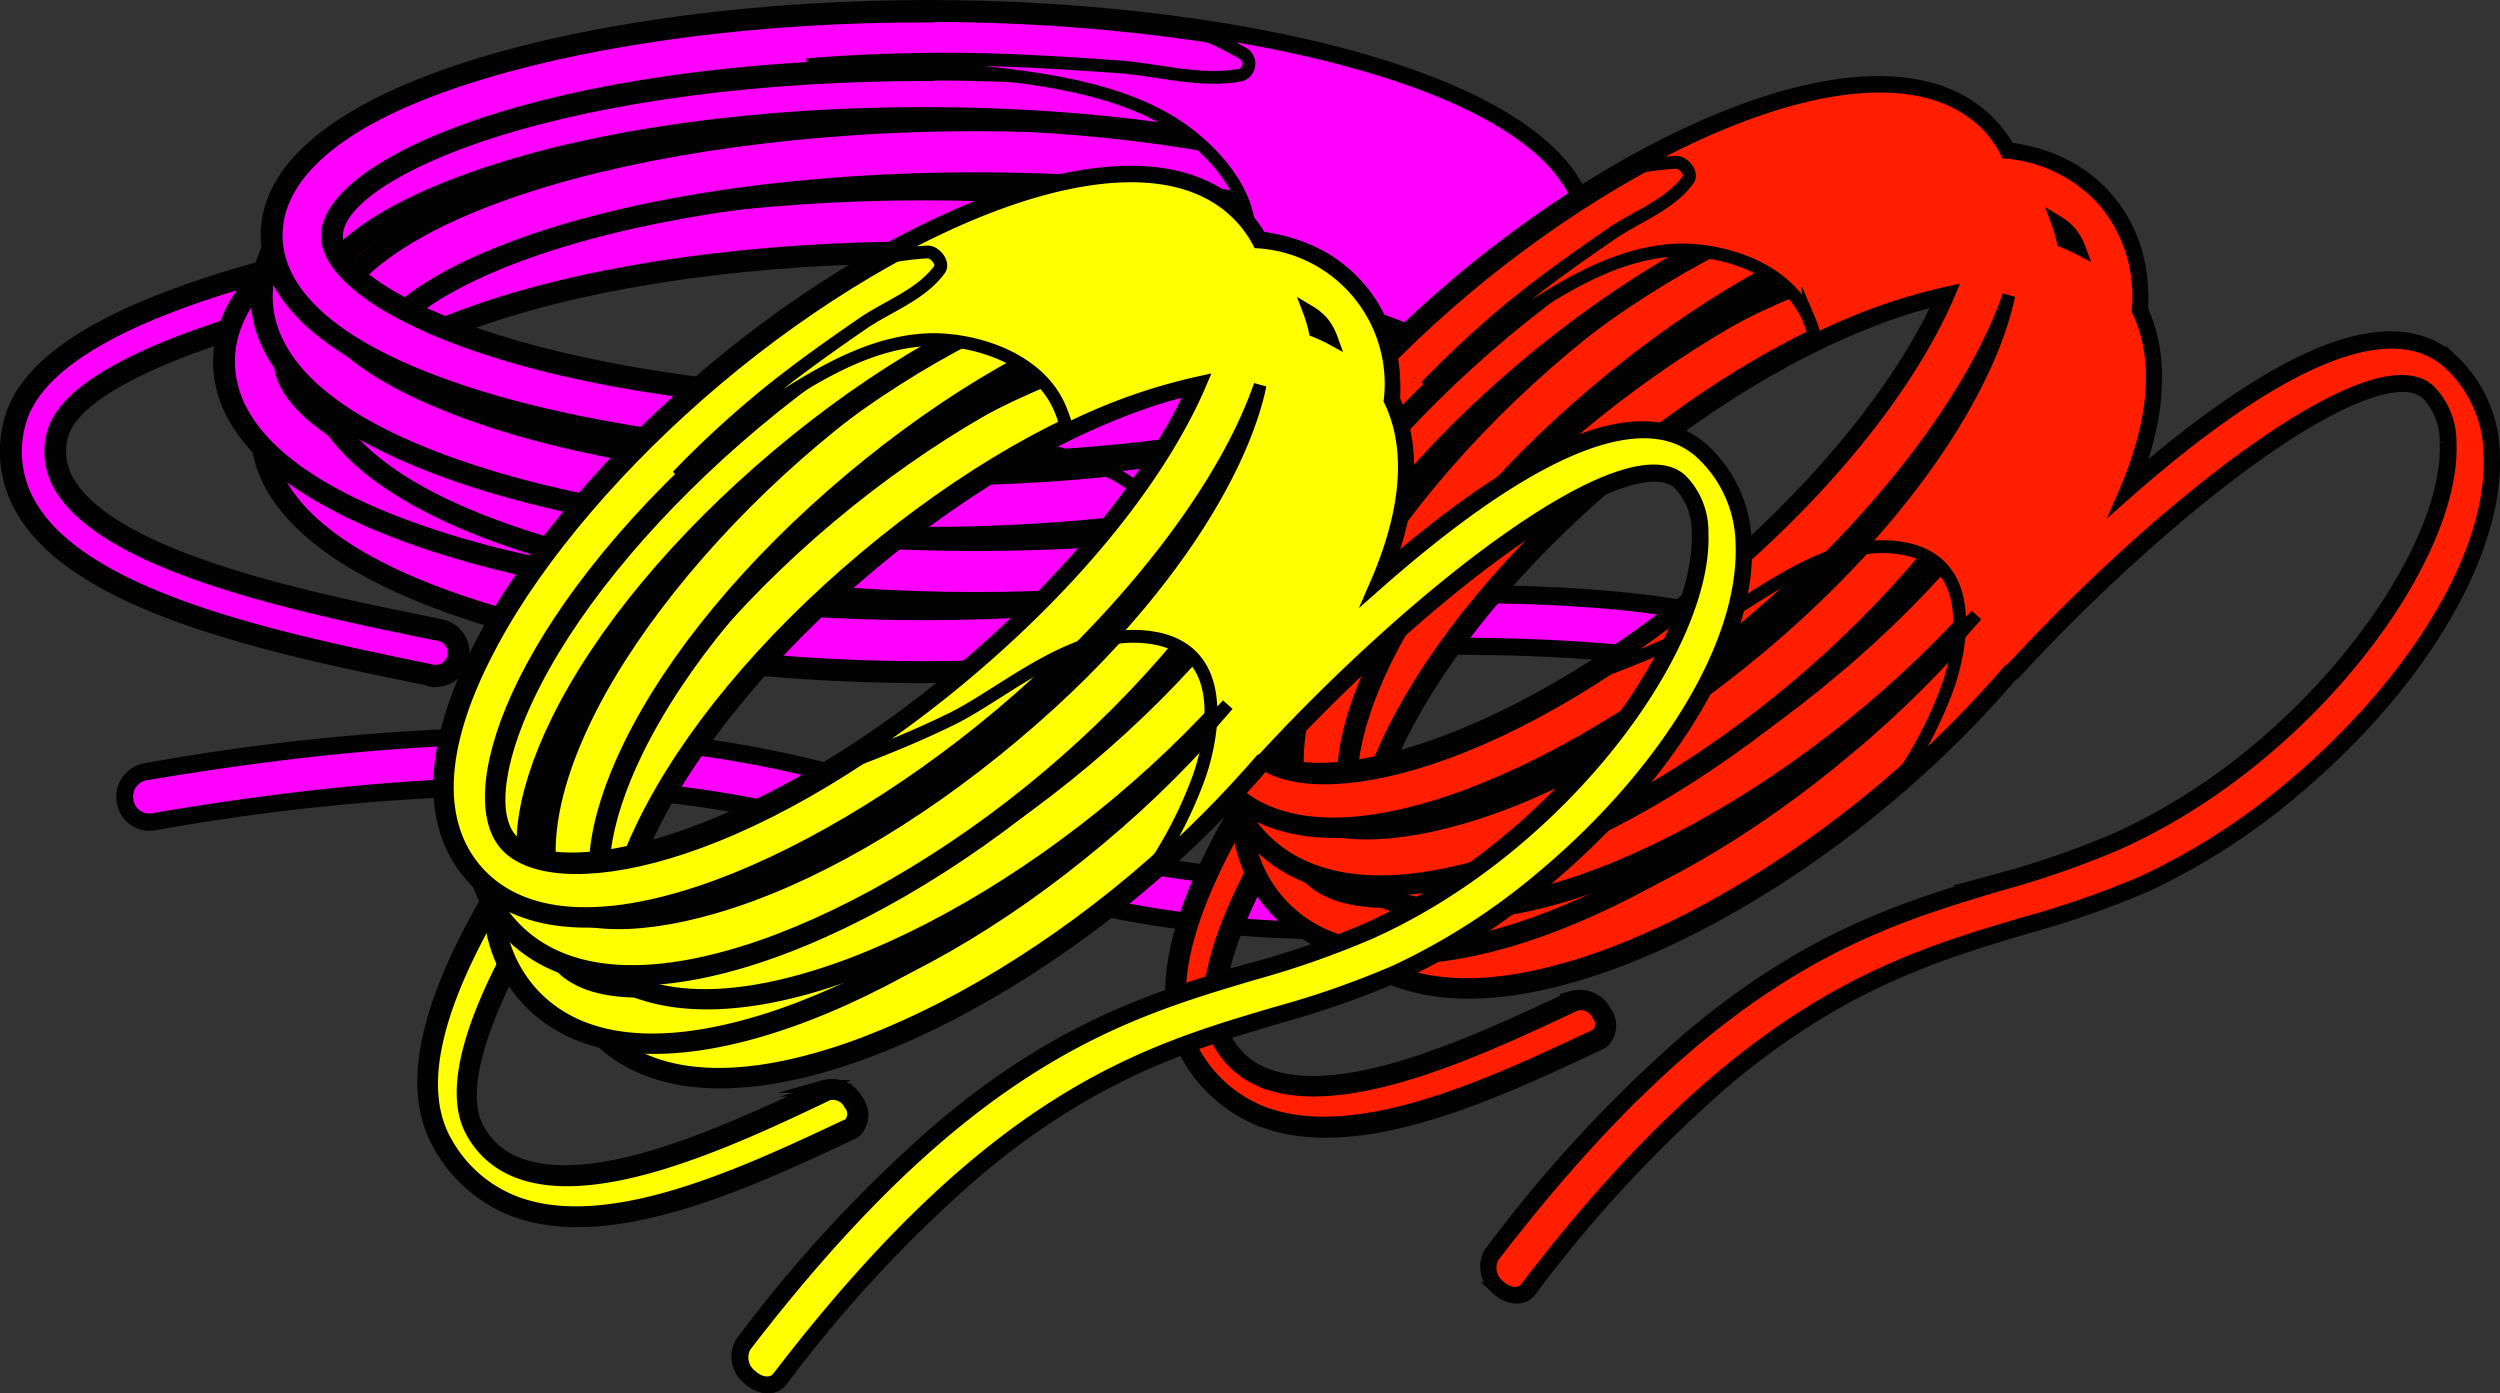 <svg xmlns="http://www.w3.org/2000/svg" viewBox="0 0 195.18 108.79"><rect x="0" y="0" width="195.18" height="108.79" fill="#333333" stroke="none"/><defs><style>.cls-1{isolation:isolate;}.cls-2,.cls-3{fill:#f0f;}.cls-2,.cls-3,.cls-4,.cls-5,.cls-6,.cls-7{stroke:#020202;stroke-miterlimit:10;}.cls-3,.cls-5,.cls-7{mix-blend-mode:multiply;}.cls-4,.cls-5{fill:#ff1e00;}.cls-6,.cls-7{fill:#ff0;}</style></defs><title>Asset 1</title><g class="cls-1"><g id="Layer_2" data-name="Layer 2"><g id="Layer_1-2" data-name="Layer 1"><path class="cls-2" d="M104.26,72.47a85.88,85.88,0,0,1-17.87-1.76,112.4,112.4,0,0,1-12.12-3.55C61.47,62.87,47,58,11.9,64a1.74,1.74,0,0,1-2-1.49,1.79,1.79,0,0,1,1.42-2.06c35.88-6.11,50.81-1.11,64,3.3A112,112,0,0,0,87.09,67.2c20.63,4.46,44.8-.23,51.83-7.26,1.41-1.41,2-2.82,1.8-4.17-.9-5.64-27-6.65-50.58-4.35a1.73,1.73,0,0,1-1.88-1.62,1.78,1.78,0,0,1,1.56-2c12.27-1.19,52.46-4.2,54.31,7.34.29,1.78,0,4.51-2.82,7.36C134.66,69.18,119.17,72.47,104.26,72.47Z"/><path class="cls-2" d="M104.26,72.82a86.57,86.57,0,0,1-18-1.76A112.23,112.23,0,0,1,74.2,67.51l0,0c-8.31-2.78-17.73-5.93-33.25-5.93A173,173,0,0,0,12,64.34a2.09,2.09,0,0,1-2.39-1.78,2.15,2.15,0,0,1,1.71-2.47A178,178,0,0,1,41,57.25c16.08,0,25.85,3.27,34.46,6.15a110.36,110.36,0,0,0,11.74,3.45,81.25,81.25,0,0,0,17.08,1.74c14.78,0,29.26-3.74,34.41-8.9,1.33-1.33,1.91-2.63,1.71-3.86-.51-3.21-11-5.21-27.27-5.21-7.29,0-15.21.4-22.93,1.16a2.09,2.09,0,0,1-2.27-2,2.14,2.14,0,0,1,1.88-2.34c4.84-.47,14.4-1.26,24.14-1.26,19.33,0,29.62,3,30.56,8.89.3,1.87,0,4.71-2.92,7.67C135.46,68.88,120.82,72.82,104.26,72.82Zm-63.36-12c15.64,0,25.12,3.17,33.48,6l.05,0a111.39,111.39,0,0,0,12,3.52,85.12,85.12,0,0,0,17.8,1.75c16.38,0,30.82-3.85,36.8-9.82,2.74-2.75,3-5.35,2.72-7.06-.87-5.42-11.19-8.29-29.86-8.29-9.71,0-19.25.79-24.07,1.25a1.43,1.43,0,0,0-1.24,1.58,1.39,1.39,0,0,0,1.5,1.3c7.73-.76,15.68-1.15,23-1.15,8.13,0,27.14.56,28,5.79.24,1.48-.4,3-1.9,4.48-5.37,5.37-19.72,9.11-34.92,9.11A81.34,81.34,0,0,1,87,67.54a107.4,107.4,0,0,1-11.81-3.47C66.65,61.21,56.94,58,41,58A176.55,176.55,0,0,0,11.4,60.79a1.44,1.44,0,0,0-1.13,1.66,1.39,1.39,0,0,0,1.57,1.19A173.33,173.33,0,0,1,40.9,60.85Z"/><path class="cls-2" d="M34.07,52.78a1.24,1.24,0,0,1-.33,0l-.36-.07C22.14,50.37,6.74,47.22,2.21,39.91a8.69,8.69,0,0,1-1.12-6.69c1.16-5.17,8.62-9.4,22.81-12.92a184.84,184.84,0,0,1,19.94-3.71,1.74,1.74,0,0,1,1.91,1.58,1.78,1.78,0,0,1-1.51,2C29.67,21.92,6,27.25,4.45,34A5,5,0,0,0,5.11,38C8.85,44,24,47.09,34,49.14l.36.08a1.8,1.8,0,0,1,1.37,2.11A1.77,1.77,0,0,1,34.07,52.78Z"/><path class="cls-2" d="M34.07,53.13a1.84,1.84,0,0,1-.41,0L33.3,53C22,50.7,6.52,47.54,1.91,40.09a9,9,0,0,1-1.16-7C1.94,27.83,9.48,23.52,23.81,20a188.08,188.08,0,0,1,19.94-3.71l.29,0a2.09,2.09,0,0,1,2.06,1.91,2.12,2.12,0,0,1-1.82,2.38C28.73,22.39,6.21,27.86,4.8,34.12a4.64,4.64,0,0,0,.61,3.65c3.66,5.9,18.73,9,28.7,11l.37.08a2.16,2.16,0,0,1,1.64,2.52A2.12,2.12,0,0,1,34.07,53.13Zm10-36.2h-.16A186.46,186.46,0,0,0,24,20.64C9.94,24.13,2.57,28.27,1.44,33.3a8.29,8.29,0,0,0,1.07,6.42C7,46.91,22.27,50,33.45,52.32l.36.08.26,0a1.41,1.41,0,0,0,1.35-1.16,1.46,1.46,0,0,0-1.09-1.7L34,49.49C23.88,47.42,8.63,44.31,4.8,38.14A5.38,5.38,0,0,1,4.11,34c.72-3.19,5.84-6.24,15.24-9.09a156.15,156.15,0,0,1,24.84-5.06,1.43,1.43,0,0,0,1.21-1.6A1.4,1.4,0,0,0,44,16.93Z"/><path class="cls-2" d="M72.12,52.48c-25.07,0-51.7-6.61-51.7-18.85s26.63-18.85,51.7-18.85,51.7,6.61,51.7,18.85S97.18,52.48,72.12,52.48Zm0-32.78c-29.09,0-47,8.11-47,13.93S43,47.56,72.12,47.56s46.95-8.11,46.95-13.93S101.21,19.7,72.12,19.7Z"/><path class="cls-2" d="M72.12,52.83c-25.24,0-52.06-6.73-52.06-19.2s26.82-19.2,52.06-19.2,52.06,6.73,52.06,19.2S97.36,52.83,72.12,52.83Zm0-37.69C59.21,15.14,46.4,16.89,37,20c-13.4,4.36-16.21,9.84-16.21,13.68S23.58,43,37,47.31c9.42,3.06,22.23,4.81,35.14,4.81s25.72-1.75,35.14-4.81c13.4-4.36,16.21-9.84,16.21-13.68S120.66,24.31,107.26,20C97.84,16.89,85,15.14,72.12,15.14Zm0,32.78c-13.14,0-25.4-1.71-34.5-4.81-8-2.72-12.81-6.27-12.81-9.48s4.79-6.75,12.81-9.48c9.1-3.1,21.36-4.8,34.5-4.8s25.39,1.7,34.5,4.8c8,2.73,12.81,6.27,12.81,9.48s-4.79,6.76-12.81,9.48C97.51,46.21,85.26,47.92,72.12,47.92Zm0-27.86c-13.07,0-25.24,1.69-34.27,4.76-7.61,2.59-12.33,6-12.33,8.81s4.72,6.23,12.33,8.81c9,3.08,21.2,4.77,34.27,4.77s25.24-1.69,34.27-4.77c7.61-2.58,12.33-6,12.33-8.81s-4.72-6.22-12.33-8.81C97.36,21.75,85.18,20.06,72.12,20.06Z"/><path class="cls-2" d="M69.19,47.08c-25.06,0-51.7-6.61-51.7-18.85S44.13,9.38,69.19,9.38,120.9,16,120.9,28.23,94.26,47.08,69.19,47.08Zm0-32.78c-29.09,0-46.95,8.11-46.95,13.93s17.86,13.93,47,13.93,47-8.11,47-13.93S98.29,14.3,69.19,14.3Z"/><path class="cls-2" d="M69.19,47.43c-25.24,0-52.06-6.73-52.06-19.2S44,9,69.19,9s52.06,6.73,52.06,19.2S94.43,47.43,69.19,47.43Zm0-37.69c-12.91,0-25.72,1.75-35.14,4.82-13.4,4.35-16.21,9.83-16.21,13.67s2.81,9.33,16.21,13.68c9.42,3.06,22.23,4.81,35.14,4.81S94.91,45,104.33,41.91c13.4-4.35,16.21-9.84,16.21-13.68s-2.81-9.32-16.21-13.67C94.91,11.49,82.1,9.74,69.19,9.74Zm0,32.78c-13.14,0-25.39-1.71-34.5-4.8-8-2.73-12.81-6.28-12.81-9.49s4.79-6.75,12.81-9.48c9.11-3.1,21.36-4.8,34.5-4.8s25.4,1.7,34.5,4.8c8,2.73,12.81,6.27,12.81,9.48s-4.79,6.76-12.81,9.49C94.59,40.81,82.33,42.52,69.19,42.52Zm0-27.86c-13.06,0-25.24,1.69-34.27,4.76-7.6,2.59-12.33,6-12.33,8.81S27.32,34.46,34.92,37c9,3.08,21.2,4.77,34.27,4.77S94.43,40.12,103.46,37c7.61-2.58,12.33-6,12.33-8.81s-4.72-6.22-12.33-8.81C94.43,16.35,82.26,14.66,69.19,14.66Z"/><path class="cls-2" d="M76.19,47.08c-25.06,0-51.7-6.61-51.7-18.85S51.13,9.38,76.19,9.38s51.7,6.61,51.7,18.85S101.25,47.08,76.19,47.08Zm0-32.78c-29.09,0-47,8.11-47,13.93s17.87,13.93,47,13.93,47-8.11,47-13.93S105.28,14.3,76.19,14.3Z"/><path class="cls-2" d="M76.19,47.43c-25.24,0-52.06-6.73-52.06-19.2S51,9,76.19,9s52.06,6.73,52.06,19.2S101.43,47.43,76.19,47.43Zm0-37.69c-12.91,0-25.72,1.75-35.14,4.82-13.4,4.35-16.21,9.83-16.21,13.67s2.81,9.33,16.21,13.68c9.42,3.06,22.23,4.81,35.14,4.81s25.72-1.75,35.14-4.81c13.4-4.35,16.21-9.84,16.21-13.68s-2.81-9.32-16.21-13.67C101.91,11.49,89.1,9.74,76.19,9.74Zm0,32.78c-13.14,0-25.4-1.71-34.5-4.8-8-2.73-12.81-6.28-12.81-9.49s4.79-6.75,12.81-9.48c9.1-3.1,21.36-4.8,34.5-4.8s25.39,1.7,34.5,4.8c8,2.73,12.81,6.27,12.81,9.48s-4.79,6.76-12.81,9.49C101.59,40.81,89.33,42.52,76.19,42.52Zm0-27.86c-13.07,0-25.24,1.69-34.27,4.76-7.61,2.59-12.33,6-12.33,8.81S34.31,34.46,41.92,37c9,3.08,21.2,4.77,34.27,4.77s25.24-1.69,34.27-4.77c7.61-2.58,12.33-6,12.33-8.81s-4.72-6.22-12.33-8.81C101.43,16.35,89.26,14.66,76.19,14.66Z"/><path class="cls-2" d="M72.12,42c-25.07,0-51.7-6.61-51.7-18.85S47.05,4.3,72.12,4.3s51.7,6.61,51.7,18.85S97.18,42,72.12,42Zm0-32.78c-29.09,0-47,8.11-47,13.93S43,37.08,72.12,37.08,119.07,29,119.07,23.15,101.21,9.22,72.12,9.22Z"/><path class="cls-2" d="M72.12,42.35c-25.24,0-52.06-6.73-52.06-19.2S46.88,3.94,72.12,3.94s52.06,6.74,52.06,19.21S97.36,42.35,72.12,42.35Zm0-37.7C59.21,4.65,46.4,6.41,37,9.47c-13.4,4.35-16.21,9.84-16.21,13.68S23.58,32.47,37,36.82c9.42,3.07,22.23,4.82,35.14,4.82s25.72-1.75,35.14-4.82c13.4-4.35,16.21-9.83,16.21-13.67s-2.81-9.33-16.21-13.68C97.84,6.41,85,4.65,72.12,4.65Zm0,32.78c-13.14,0-25.4-1.7-34.5-4.8-8-2.73-12.81-6.27-12.81-9.48s4.79-6.76,12.81-9.48c9.1-3.1,21.36-4.81,34.5-4.81s25.39,1.71,34.5,4.81c8,2.72,12.81,6.27,12.81,9.48s-4.79,6.75-12.81,9.48C97.51,35.73,85.26,37.43,72.12,37.43Zm0-27.86c-13.07,0-25.24,1.69-34.27,4.77-7.61,2.58-12.33,6-12.33,8.81S30.24,29.37,37.85,32c9,3.07,21.2,4.76,34.27,4.76S97.36,35,106.39,32c7.61-2.59,12.33-6,12.33-8.81s-4.72-6.23-12.33-8.81C97.36,11.26,85.18,9.57,72.12,9.57Z"/><path class="cls-2" d="M72.48,35.9c-24.86,0-51.28-6.14-51.28-17.53S47.62.85,72.48.85,123.75,7,123.75,18.37,97.33,35.9,72.48,35.9Zm0-30.48c-28.85,0-46.57,7.55-46.57,13s17.72,13,46.57,13S119,23.78,119,18.37,101.33,5.42,72.48,5.42Z"/><path class="cls-2" d="M72.48,36.25c-25,0-51.63-6.26-51.63-17.88S47.45.5,72.48.5,124.1,6.76,124.1,18.37,97.5,36.25,72.48,36.25Zm0-35C59.67,1.21,47,2.84,37.62,5.69c-13.27,4-16.06,9.13-16.06,12.68S24.35,27,37.62,31.06c9.34,2.85,22.05,4.48,34.86,4.48S98,33.91,107.33,31.06c13.28-4,16.06-9.13,16.06-12.69s-2.78-8.64-16.06-12.68C98,2.84,85.28,1.21,72.48,1.21Zm0,30.47c-30.21,0-46.92-7.87-46.92-13.31S42.27,5.07,72.48,5.07s46.91,7.86,46.91,13.3S102.69,31.68,72.48,31.68Zm0-25.9c-13,0-25,1.57-34,4.43-7.53,2.4-12.21,5.53-12.21,8.16,0,5.14,18,12.6,46.21,12.6,13,0,25-1.57,34-4.43,7.53-2.4,12.21-5.53,12.21-8.17C118.68,13.24,100.68,5.78,72.48,5.78Z"/><path class="cls-3" d="M144.13,55.18c-1.2-7.48-18.51-8.85-33.89-8.56,6.81-2.6,11.66-6,13.11-10.29,2.88-2.34,4.54-5,4.54-8.1s-1.61-5.67-4.4-8a7.35,7.35,0,0,0,.26-1.88c0-8.19-13.71-13.67-30.66-16.09a31.46,31.46,0,0,1,4,1.94.93.93,0,0,1-.2,1.65c-3.14.61-6.48-.42-9.63-.64C82.86,4.9,78.44,4.62,74,4.62c-3.68,0-7.36.13-11,.44a88.42,88.42,0,0,1,11.16.33c5.53.55,12.08,1.13,17,4,3.24,1.87,7.65,6.35,6,10.76a9.27,9.27,0,0,1-.88,1.72,69.64,69.64,0,0,1,13.49,3.88c-8,3.13-20.84,5.6-37.33,5.6a147.8,147.8,0,0,1-15.87-.83c3.92,1.09,7.87,2.06,11.86,2.84s9.81.83,14.73,2.17c12-.84,23.35-3.09,31-6.65-5.42,3.27-15.18,6.29-28.32,7.57a12,12,0,0,1,3.84,2.49c2.82,2.85,1.16,5.56-1.4,7.6.83-.07,1.66-.1,2.48-.19-.85.12-1.75.22-2.63.32a22.74,22.74,0,0,1-5,2.83,51.22,51.22,0,0,1-9.26,3,141.77,141.77,0,0,0,15.81-1.07,1.53,1.53,0,0,0,.38,0c23.62-2.3,49.68-1.29,50.58,4.35.22,1.35-.39,2.76-1.8,4.17-7,7-31.2,11.72-51.83,7.26a112,112,0,0,1-11.77-3.46c-13.17-4.41-28.1-9.41-64-3.3A1.79,1.79,0,0,0,9.92,62.5a1.74,1.74,0,0,0,2,1.49C47,58,61.47,62.87,74.27,67.16a112.4,112.4,0,0,0,12.12,3.55,85.88,85.88,0,0,0,17.87,1.76c14.91,0,30.4-3.29,37.05-9.93C144.16,59.69,144.42,57,144.13,55.18ZM122.88,27a3.33,3.33,0,0,1,.26,1.25,3.43,3.43,0,0,1-.34,1.42,10.37,10.37,0,0,0-.77-1.26A11.47,11.47,0,0,0,122.88,27Z"/><path class="cls-4" d="M179,61.36a51.78,51.78,0,0,1-11.65,7.5,72.92,72.92,0,0,1-9.42,3.27c-10.29,3.06-21.95,6.52-38.74,28.43-.45.59-1.4.52-2.12-.16a1.81,1.81,0,0,1-.49-2.28c17.19-22.42,29.18-26,39.77-29.13a70.11,70.11,0,0,0,9.15-3.17c15-6.79,26.21-22.34,25.82-31.19a5.69,5.69,0,0,0-1.62-4.09c-4.16-3.87-20.14,8.25-32.56,21.7-.51.55-1.46.4-2.15-.31a1.73,1.73,0,0,1-.34-2.27c6.45-7,28.16-29.18,36.67-21.26a9.88,9.88,0,0,1,3.08,7C194.72,43.8,187.73,54,179,61.36Z"/><path class="cls-4" d="M179.18,61.63a51.56,51.56,0,0,1-11.69,7.53,73.37,73.37,0,0,1-9.41,3.28h0c-6.68,2-14.25,4.23-23.39,11.91a103.8,103.8,0,0,0-15.24,16.44c-.55.72-1.69.62-2.55-.18a2.17,2.17,0,0,1-.58-2.74A106,106,0,0,1,131.92,81c9.46-8,17.31-10.29,24.24-12.34a68.81,68.81,0,0,0,9.12-3.17,48.22,48.22,0,0,0,11.17-7.11c8.7-7.32,14.81-17.34,14.52-23.84a5.31,5.31,0,0,0-1.48-3.81c-2.37-2.2-9.8,1.45-19.39,9.52a141.28,141.28,0,0,0-12.75,12.22c-.63.68-1.77.49-2.59-.37a2.07,2.07,0,0,1-.4-2.72,156,156,0,0,1,13.39-12.9c11.38-9.57,19.35-12.36,23.7-8.32a10.28,10.28,0,0,1,3.22,7.32C195,43.18,188.93,53.44,179.18,61.63Zm-45,22.18c9.2-7.73,16.82-10,23.54-12h0a71.4,71.4,0,0,0,9.35-3.26,51,51,0,0,0,11.6-7.47c9.63-8.1,15.65-18.19,15.32-25.72a9.42,9.42,0,0,0-2.94-6.74c-4-3.73-11.92-.81-22.9,8.42a155.26,155.26,0,0,0-13.36,12.87,1.39,1.39,0,0,0,.29,1.82c.55.57,1.31.69,1.71.25a145,145,0,0,1,12.79-12.26c4.79-4,16.33-13,20.19-9.4a6.08,6.08,0,0,1,1.76,4.38c.3,6.75-5.74,16.72-14.68,24.24a48.9,48.9,0,0,1-11.27,7.18,70.23,70.23,0,0,1-9.18,3.19c-6.89,2-14.69,4.35-24.08,12.25a105.24,105.24,0,0,0-15.58,16.8,1.48,1.48,0,0,0,.4,1.83c.57.53,1.33.61,1.69.13A103.79,103.79,0,0,1,134.2,83.81Z"/><path class="cls-4" d="M125,81a1,1,0,0,1-.22.14l-.26.12c-8.1,3.8-19.18,9-26.56,5.65a10.83,10.83,0,0,1-5-4.56c-2.65-4.53-1-11.46,5.09-21.18a114.78,114.78,0,0,1,9.35-12.7,1.49,1.49,0,0,1,2.14.26A1.75,1.75,0,0,1,110,51C102.54,59.57,92,75.37,95.5,81.32A6.3,6.3,0,0,0,98.4,84c6.09,2.76,17-2.36,24.23-5.76l.26-.12a1.86,1.86,0,0,1,2.16.94A1.52,1.52,0,0,1,125,81Z"/><path class="cls-4" d="M125.21,81.28a1.06,1.06,0,0,1-.26.17l-.26.12c-8.14,3.83-19.28,9.06-26.79,5.65a11.42,11.42,0,0,1-5.16-4.75C90,77.81,91.69,70.78,97.82,61a113.83,113.83,0,0,1,9.35-12.7,1.23,1.23,0,0,1,.15-.16,1.88,1.88,0,0,1,2.45.44,2.11,2.11,0,0,1,.46,2.73c-7.94,9.13-17.68,24.45-14.48,29.94a5.87,5.87,0,0,0,2.71,2.49c6,2.71,16.81-2.39,24-5.76l.26-.12a2.22,2.22,0,0,1,2.59,1.12A1.81,1.81,0,0,1,125.21,81.28ZM107.78,48.65l-.09.08a114.2,114.2,0,0,0-9.32,12.68c-6,9.62-7.69,16.43-5.12,20.84A10.53,10.53,0,0,0,98,86.63c7.25,3.3,18.27-1.88,26.31-5.66l.27-.12.17-.11a1.22,1.22,0,0,0,0-1.56,1.49,1.49,0,0,0-1.73-.76l-.26.12c-7.27,3.42-18.25,8.57-24.46,5.75a6.69,6.69,0,0,1-3.1-2.86c-1.63-2.79-.58-7.67,3.12-14.49a95.51,95.51,0,0,1,11.35-16.17A1.39,1.39,0,0,0,109.4,49,1.23,1.23,0,0,0,107.78,48.65Z"/><path class="cls-4" d="M147.18,62c-14.75,12.4-34.67,20.52-42.55,11.15s3.54-27.6,18.29-40S157.59,12.59,165.47,22,161.92,49.56,147.18,62Zm-21.1-25.09C109,51.26,103.68,66.31,107.42,70.76S126.9,72.59,144,58.2s22.41-29.44,18.67-33.9S143.2,22.48,126.08,36.87Z"/><path class="cls-4" d="M147.4,62.23c-14.84,12.49-34.95,20.6-43,11.06s3.42-28,18.27-40.45,35-20.61,43-11.06S162.25,49.75,147.4,62.23ZM123.15,33.38c-7.6,6.39-14,14.07-17.58,21.07-5.08,10-3.2,15.55-.73,18.49s7.65,5.74,18.33,2.45c7.52-2.32,16.18-7.31,23.78-13.7s14-14.07,17.58-21.07c5.08-10,3.2-15.55.73-18.49s-7.66-5.75-18.34-2.45C139.41,22,130.74,27,123.15,33.38Zm21.09,25.09c-7.73,6.5-16,11.26-23.39,13.39-6.47,1.88-11.57,1.54-13.64-.92s-1.53-7.54,1.44-13.6c3.36-6.87,9.47-14.24,17.2-20.74s16-11.26,23.4-13.39c6.47-1.88,11.57-1.54,13.63.92s1.53,7.54-1.43,13.59C158.09,44.6,152,52,144.24,58.47ZM126.31,37.14c-7.69,6.47-13.76,13.78-17.1,20.61-2.81,5.74-3.41,10.66-1.58,12.84s6.79,2.43,12.92.64c7.3-2.11,15.55-6.84,23.24-13.3s13.76-13.78,17.09-20.61c2.81-5.74,3.42-10.66,1.59-12.84s-6.79-2.43-12.93-.64C142.25,26,134,30.68,126.31,37.14Z"/><path class="cls-4" d="M142,59.28C127.23,71.67,107.31,79.8,99.43,70.43s3.55-27.61,18.29-40S152.39,9.9,160.27,19.27,156.73,46.87,142,59.28Zm-21.1-25.09c-17.11,14.39-22.4,29.44-18.65,33.89s19.47,1.82,36.59-12.57,22.4-29.43,18.66-33.89S138,19.79,120.88,34.19Z"/><path class="cls-4" d="M142.21,59.55c-14.85,12.48-35,20.6-43,11s3.43-28,18.27-40.45,35-20.6,43-11S157.06,47.06,142.21,59.55ZM118,30.7c-7.6,6.39-14,14.07-17.58,21.07-5.08,9.95-3.2,15.55-.73,18.48S107.29,76,118,72.7c7.51-2.32,16.17-7.31,23.77-13.7s14-14.06,17.58-21.07c5.08-10,3.2-15.55.73-18.48S152.41,13.7,141.73,17C134.21,19.32,125.55,24.31,118,30.7ZM139,55.78c-7.73,6.51-16,11.26-23.38,13.4-6.48,1.88-11.58,1.53-13.64-.93s-1.53-7.53,1.43-13.59c3.36-6.88,9.48-14.24,17.21-20.74s16-11.26,23.39-13.4c6.47-1.88,11.57-1.53,13.64.93S159.22,29,156.25,35C152.89,41.92,146.78,49.28,139,55.78ZM121.11,34.46c-7.68,6.46-13.76,13.78-17.09,20.6-2.81,5.74-3.42,10.66-1.59,12.84s6.79,2.43,12.93.65c7.29-2.12,15.54-6.84,23.23-13.31s13.76-13.78,17.1-20.6C158.5,28.9,159.1,24,157.27,21.8s-6.79-2.43-12.92-.65C137.05,23.27,128.8,28,121.11,34.46Z"/><path class="cls-4" d="M146.1,55.81C131.35,68.21,111.43,76.34,103.55,67s3.54-27.61,18.29-40,34.67-20.52,42.55-11.15S160.84,43.41,146.1,55.81ZM125,30.73c-17.11,14.39-22.4,29.44-18.66,33.89s19.48,1.82,36.59-12.57,22.41-29.44,18.67-33.89S142.12,16.33,125,30.73Z"/><path class="cls-4" d="M146.33,56.08c-14.85,12.49-35,20.61-43,11.06s3.42-28,18.27-40.45,35-20.6,43-11.06S161.17,43.6,146.33,56.08ZM122.07,27.23c-7.6,6.39-14,14.07-17.58,21.07-5.08,10-3.2,15.55-.73,18.49s7.65,5.75,18.33,2.45c7.52-2.32,16.18-7.31,23.78-13.7s14-14.07,17.58-21.07c5.08-10,3.2-15.55.73-18.48s-7.65-5.75-18.34-2.45C138.33,15.85,129.67,20.85,122.07,27.23Zm21.09,25.09c-7.73,6.5-16,11.26-23.39,13.4-6.47,1.88-11.57,1.53-13.64-.93s-1.53-7.54,1.44-13.59c3.36-6.88,9.47-14.24,17.2-20.75s16-11.25,23.4-13.39c6.47-1.88,11.57-1.53,13.63.92s1.54,7.54-1.43,13.6C157,38.45,150.9,45.82,143.16,52.32ZM125.23,31c-7.69,6.46-13.76,13.78-17.1,20.6-2.81,5.74-3.41,10.66-1.58,12.84s6.79,2.43,12.93.65C126.77,63,135,58.24,142.71,51.78S156.47,38,159.8,31.18c2.81-5.74,3.42-10.66,1.59-12.85s-6.79-2.42-12.93-.64C141.17,19.81,132.92,24.53,125.23,31Z"/><path class="cls-4" d="M140.43,53.94c-14.75,12.4-34.67,20.52-42.55,11.15s3.54-27.6,18.29-40,34.68-20.52,42.55-11.15S155.18,41.54,140.43,53.94ZM119.34,28.85c-17.12,14.39-22.41,29.44-18.66,33.89s19.47,1.83,36.59-12.57,22.4-29.43,18.66-33.89S136.45,14.46,119.34,28.85Z"/><path class="cls-4" d="M140.66,54.21c-14.85,12.48-35,20.6-43,11.06s3.43-28,18.27-40.46,35-20.6,43-11S155.51,41.72,140.66,54.21ZM116.4,25.36c-7.6,6.38-14,14.06-17.58,21.07-5.08,10-3.2,15.55-.73,18.48s7.66,5.75,18.34,2.45c7.51-2.31,16.18-7.31,23.77-13.69s14-14.07,17.58-21.08c5.08-10,3.2-15.55.73-18.48s-7.65-5.75-18.33-2.45C132.66,14,124,19,116.4,25.36Zm21.1,25.09c-7.74,6.5-16,11.25-23.39,13.39-6.48,1.88-11.58,1.53-13.64-.92s-1.53-7.54,1.43-13.6c3.37-6.87,9.48-14.24,17.21-20.74s16-11.26,23.39-13.39c6.47-1.89,11.57-1.54,13.64.92s1.53,7.54-1.44,13.59C151.34,36.58,145.23,43.94,137.5,50.45ZM119.57,29.12c-7.69,6.46-13.76,13.78-17.1,20.6-2.81,5.74-3.42,10.67-1.58,12.85s6.78,2.42,12.92.64c7.29-2.12,15.54-6.84,23.23-13.31s13.76-13.78,17.1-20.6c2.81-5.74,3.41-10.66,1.58-12.84s-6.78-2.43-12.92-.65C135.5,17.93,127.25,22.66,119.57,29.12Z"/><path class="cls-4" d="M136.72,49.09C122.09,61.39,102.6,69.76,95.27,61s4.27-26.47,18.89-38.77,34.12-20.67,41.45-12S151.34,36.8,136.72,49.09ZM117.1,25.77C100.13,40,94.56,54.58,98,58.72s18.76,1.15,35.74-13.13,22.54-28.8,19.05-32.95S134.08,11.49,117.1,25.77Z"/><path class="cls-4" d="M137,49.36c-14.73,12.39-34.41,20.75-41.89,11.86S99.21,34.38,113.94,22s34.4-20.75,41.87-11.86S151.67,37,137,49.36ZM114.39,22.54c-7.53,6.34-14,13.87-17.62,20.67-5.21,9.66-3.58,14.94-1.29,17.66s7.21,5.24,17.62,1.77c7.33-2.45,15.85-7.48,23.39-13.82s14-13.87,17.62-20.67c5.21-9.66,3.58-14.94,1.29-17.66s-7.21-5.24-17.62-1.76C130.45,11.17,121.93,16.21,114.39,22.54ZM134,45.87c-17.77,14.94-32.67,17.18-36.17,13s1.27-18.45,19-33.39,32.66-17.19,36.16-13S151.78,30.92,134,45.87ZM117.33,26c-7.62,6.41-13.71,13.59-17.15,20.21-2.88,5.56-3.62,10.27-1.93,12.29,3.31,3.93,18.7.74,35.3-13.22,7.62-6.41,13.71-13.59,17.15-20.21,2.88-5.56,3.62-10.27,1.93-12.29C149.32,8.89,133.93,12.08,117.33,26Z"/><path class="cls-5" d="M191.28,28.4c-5.51-5.13-16.58,2.39-25.44,10.22,2.33-5.36,3-10.4,1.09-14.37a11.6,11.6,0,0,0-2.54-8.44,11.58,11.58,0,0,0-7.73-3.93,9.35,9.35,0,0,0-1-1.57c-5.28-6.27-16.87-3.68-28.4,2.85a23.26,23.26,0,0,1,3.61-.49c.6,0,1.28.88.94,1.35-1.45,2-4.08,2.89-6.07,4.28-2.81,1.93-5.59,3.9-8.2,6.09a80.74,80.74,0,0,0-6.2,5.79,53.07,53.07,0,0,1,6.78-5.27c3.61-2.31,7.83-5.11,12.6-5.38,3.11-.18,8.59,1.07,10.45,5.26a10.86,10.86,0,0,1,.58,1.75,45.09,45.09,0,0,1,10.44-3.7c-2.68,6.35-8.66,14.59-18.36,22.75a87.12,87.12,0,0,1-9.88,7.22c3-1.11,6-2.31,8.81-3.69s6.31-4.22,10.07-5.63c6.49-6.56,11.75-13.92,14-20.42-1.09,5.18-4.89,12.32-11.8,19.81a9.3,9.3,0,0,1,3.86,0c3.5.78,4.27,3.68,4.07,6.51.44-.46.91-.9,1.34-1.37-.43.51-.89,1-1.34,1.54a17.23,17.23,0,0,1-1.1,4.62A32.83,32.83,0,0,1,148.24,61a83.58,83.58,0,0,0,8.61-8.64,1.28,1.28,0,0,0,.25-.15c12.42-13.45,28.4-25.57,32.56-21.7a5.69,5.69,0,0,1,1.62,4.09c.39,8.85-10.81,24.4-25.82,31.19A70.11,70.11,0,0,1,156.31,69c-10.59,3.14-22.58,6.71-39.77,29.13a1.81,1.81,0,0,0,.49,2.28c.72.68,1.67.75,2.12.16,16.79-21.91,28.45-25.37,38.74-28.43a72.92,72.92,0,0,0,9.42-3.27A51.78,51.78,0,0,0,179,61.36c8.77-7.38,15.76-17.56,15.4-25.93A9.88,9.88,0,0,0,191.28,28.4ZM160.63,17.33a4.38,4.38,0,0,1,1,.83,4.47,4.47,0,0,1,.71,1.25,13.31,13.31,0,0,0-1.27-.58A11.09,11.09,0,0,0,160.63,17.33Z"/><path class="cls-6" d="M120.56,68.36a51.43,51.43,0,0,1-11.65,7.5,71.5,71.5,0,0,1-9.42,3.28c-10.29,3-21.95,6.51-38.73,28.42-.46.59-1.41.52-2.13-.15a1.82,1.82,0,0,1-.49-2.29C75.33,82.7,87.32,79.14,97.91,76a70.16,70.16,0,0,0,9.15-3.18c15-6.78,26.21-22.33,25.82-31.19a5.71,5.71,0,0,0-1.62-4.09c-4.16-3.87-20.14,8.25-32.56,21.7-.51.55-1.46.4-2.15-.31a1.73,1.73,0,0,1-.34-2.27c6.45-7,28.16-29.17,36.67-21.26a9.9,9.9,0,0,1,3.08,7C136.32,50.8,129.33,61,120.56,68.36Z"/><path class="cls-6" d="M120.78,68.63a51.22,51.22,0,0,1-11.69,7.53,71.87,71.87,0,0,1-9.41,3.28h0c-6.68,2-14.25,4.23-23.39,11.91A103.31,103.31,0,0,0,61,107.8c-.56.73-1.7.62-2.56-.18a2.17,2.17,0,0,1-.58-2.74A106.44,106.44,0,0,1,73.52,88c9.46-8,17.31-10.28,24.24-12.34a70.23,70.23,0,0,0,9.12-3.16,48.61,48.61,0,0,0,11.17-7.12c8.7-7.31,14.81-17.34,14.52-23.84a5.3,5.3,0,0,0-1.48-3.8c-2.37-2.2-9.8,1.44-19.39,9.51A142.68,142.68,0,0,0,99,59.49c-.63.68-1.77.49-2.59-.36a2.07,2.07,0,0,1-.4-2.72A154.31,154.31,0,0,1,109.35,43.5c11.38-9.56,19.35-12.36,23.7-8.31a10.27,10.27,0,0,1,3.22,7.31C136.6,50.18,130.53,60.44,120.78,68.63Zm-45,22.19c9.2-7.74,16.82-10,23.54-12h0a71.35,71.35,0,0,0,9.35-3.25,51.32,51.32,0,0,0,11.6-7.47C130,60,136,49.89,135.65,42.37a9.47,9.47,0,0,0-2.94-6.75c-4-3.72-11.92-.81-22.9,8.43A157,157,0,0,0,96.45,56.91a1.39,1.39,0,0,0,.29,1.82c.55.57,1.31.69,1.71.26a142.13,142.13,0,0,1,12.79-12.26c4.79-4,16.33-13,20.19-9.4a6.06,6.06,0,0,1,1.76,4.37c.3,6.76-5.74,16.73-14.68,24.24a48.57,48.57,0,0,1-11.27,7.18,70.23,70.23,0,0,1-9.18,3.19c-6.89,2-14.69,4.36-24.08,12.25a105.67,105.67,0,0,0-15.58,16.8,1.48,1.48,0,0,0,.4,1.83c.58.54,1.33.61,1.69.13A104.12,104.12,0,0,1,75.8,90.82Z"/><path class="cls-6" d="M66.59,88a.74.74,0,0,1-.22.14l-.26.13c-8.1,3.8-19.18,9-26.56,5.65a10.91,10.91,0,0,1-4.95-4.57c-2.65-4.53-1-11.45,5.09-21.17A115.8,115.8,0,0,1,49,55.48a1.48,1.48,0,0,1,2.14.27A1.74,1.74,0,0,1,51.57,58c-7.43,8.56-17.94,24.35-14.47,30.3A6.25,6.25,0,0,0,40,91c6.09,2.76,17-2.36,24.23-5.75l.26-.13a1.86,1.86,0,0,1,2.16.95A1.51,1.51,0,0,1,66.59,88Z"/><path class="cls-6" d="M66.81,88.29a1.45,1.45,0,0,1-.26.17l-.26.12c-8.14,3.82-19.28,9-26.79,5.64a11.37,11.37,0,0,1-5.16-4.75c-2.71-4.65-1.05-11.69,5.08-21.5a113.31,113.31,0,0,1,9.35-12.71,2.09,2.09,0,0,1,.15-.15,1.86,1.86,0,0,1,2.45.43,2.11,2.11,0,0,1,.46,2.73C43.89,67.4,34.15,82.73,37.35,88.21a5.89,5.89,0,0,0,2.71,2.5c6,2.7,16.81-2.39,24-5.76l.26-.13a2.23,2.23,0,0,1,2.59,1.12A1.82,1.82,0,0,1,66.81,88.29ZM49.38,55.65l-.09.08A114.2,114.2,0,0,0,40,68.41C34,78,32.28,84.85,34.85,89.25a10.47,10.47,0,0,0,4.76,4.38c7.25,3.3,18.27-1.88,26.31-5.66l.27-.12a.82.82,0,0,0,.17-.11,1.2,1.2,0,0,0,0-1.55,1.5,1.5,0,0,0-1.73-.77l-.26.13C57.14,89,46.16,94.12,40,91.29a6.72,6.72,0,0,1-3.1-2.85c-1.63-2.8-.58-7.67,3.12-14.5A95.91,95.91,0,0,1,51.32,57.77,1.39,1.39,0,0,0,51,56,1.23,1.23,0,0,0,49.38,55.65Z"/><path class="cls-6" d="M88.78,69C74,81.36,54.11,89.48,46.23,80.12s3.54-27.61,18.29-40S99.19,19.59,107.07,29,103.52,56.56,88.78,69ZM67.68,43.88C50.57,58.27,45.28,73.32,49,77.77S68.5,79.59,85.61,65.2,108,35.76,104.28,31.31,84.8,29.48,67.68,43.88Z"/><path class="cls-6" d="M89,69.23c-14.85,12.49-35,20.61-43,11.06s3.42-28,18.27-40.45,35-20.6,43-11.06S103.85,56.75,89,69.23ZM64.75,40.38c-7.6,6.39-14,14.07-17.58,21.07-5.08,10-3.2,15.55-.73,18.49s7.65,5.75,18.33,2.45c7.52-2.32,16.18-7.31,23.78-13.7s14-14.07,17.58-21.07c5.08-10,3.2-15.55.73-18.49s-7.65-5.74-18.34-2.45C81,29,72.34,34,64.75,40.38ZM85.84,65.47c-7.73,6.5-16,11.26-23.39,13.39C56,80.74,50.88,80.4,48.81,77.94s-1.53-7.54,1.44-13.59c3.36-6.88,9.47-14.24,17.21-20.75s16-11.25,23.39-13.39c6.47-1.88,11.57-1.53,13.63.92s1.53,7.54-1.43,13.6C99.69,51.6,93.58,59,85.84,65.47ZM67.91,44.15c-7.69,6.46-13.76,13.78-17.1,20.6C48,70.49,47.4,75.41,49.23,77.59S56,80,62.16,78.24c7.29-2.12,15.54-6.85,23.23-13.31s13.76-13.78,17.09-20.6c2.81-5.74,3.42-10.67,1.59-12.85s-6.79-2.42-12.93-.64C83.85,33,75.6,37.68,67.91,44.15Z"/><path class="cls-6" d="M83.58,66.28C68.83,78.68,48.91,86.8,41,77.43s3.55-27.6,18.29-40S94,16.91,101.87,26.27,98.33,53.88,83.58,66.28ZM62.49,41.19C45.37,55.58,40.08,70.63,43.83,75.08S63.3,76.91,80.42,62.52s22.4-29.44,18.66-33.9S79.6,26.8,62.49,41.19Z"/><path class="cls-6" d="M83.81,66.55C69,79,48.85,87.15,40.82,77.61s3.43-28,18.27-40.45,35-20.61,43-11.06S98.66,54.06,83.81,66.55ZM59.55,37.7C52,44.09,45.55,51.77,42,58.77c-5.08,10-3.2,15.55-.73,18.49S48.9,83,59.58,79.71C67.09,77.39,75.75,72.4,83.35,66s14-14.07,17.58-21.07c5.08-10,3.2-15.55.73-18.49S94,20.7,83.33,24C75.81,26.32,67.15,31.31,59.55,37.7ZM80.64,62.79c-7.73,6.5-16,11.26-23.38,13.39-6.48,1.88-11.58,1.54-13.64-.92s-1.53-7.54,1.43-13.6c3.37-6.87,9.48-14.24,17.21-20.74s16-11.26,23.39-13.39c6.47-1.88,11.57-1.54,13.64.92S100.82,36,97.85,42C94.49,48.92,88.38,56.29,80.64,62.79ZM62.71,41.46C55,47.93,49,55.24,45.62,62.06,42.81,67.81,42.2,72.73,44,74.91s6.79,2.43,12.93.64c7.29-2.11,15.54-6.84,23.23-13.3S94,48.46,97.29,41.64C100.1,35.9,100.7,31,98.87,28.8S92.08,26.37,86,28.15C78.65,30.27,70.4,35,62.71,41.46Z"/><path class="cls-6" d="M87.7,62.82C73,75.22,53,83.34,45.15,74s3.54-27.6,18.29-40S98.11,13.44,106,22.81,102.45,50.42,87.7,62.82ZM66.6,37.73C49.49,52.12,44.2,67.17,47.94,71.62s19.48,1.83,36.59-12.57,22.41-29.43,18.67-33.89S83.72,23.34,66.6,37.73Z"/><path class="cls-6" d="M87.93,63.09c-14.85,12.48-35,20.6-43,11s3.42-28,18.27-40.44,35-20.61,43-11.06S102.77,50.6,87.93,63.09ZM63.67,34.24c-7.6,6.39-14,14.07-17.58,21.07-5.08,10-3.2,15.55-.73,18.48S53,79.54,63.69,76.24c7.52-2.31,16.18-7.31,23.78-13.7s14-14.06,17.58-21.07c5.08-9.95,3.2-15.55.73-18.48s-7.65-5.75-18.34-2.45C79.93,22.86,71.27,27.85,63.67,34.24ZM84.76,59.33c-7.73,6.5-16,11.25-23.39,13.39C54.9,74.6,49.8,74.25,47.73,71.8s-1.53-7.54,1.44-13.6c3.36-6.87,9.47-14.24,17.2-20.74s16-11.26,23.4-13.39c6.47-1.88,11.57-1.54,13.63.92s1.54,7.54-1.43,13.59C98.61,45.46,92.5,52.82,84.76,59.33ZM66.83,38c-7.69,6.46-13.76,13.78-17.1,20.6-2.81,5.74-3.41,10.67-1.58,12.85s6.79,2.42,12.93.64C68.37,70,76.62,65.25,84.31,58.78S98.07,45,101.41,38.18c2.8-5.74,3.41-10.66,1.58-12.84s-6.79-2.43-12.93-.65C82.77,26.81,74.52,31.54,66.83,38Z"/><path class="cls-6" d="M82,60.94C67.28,73.34,47.36,81.46,39.48,72.09s3.54-27.6,18.29-40,34.68-20.52,42.55-11.15S96.78,48.54,82,60.94ZM60.94,35.85C43.82,50.24,38.53,65.29,42.28,69.74s19.47,1.83,36.59-12.56,22.4-29.44,18.66-33.89S78.05,21.46,60.94,35.85Z"/><path class="cls-6" d="M82.26,61.21c-14.85,12.49-35,20.6-43,11.06s3.43-28,18.27-40.45,35-20.61,43-11.06S97.11,48.73,82.26,61.21ZM58,32.36c-7.6,6.39-14,14.07-17.58,21.07-5.08,10-3.2,15.55-.73,18.49S47.35,77.66,58,74.37c7.51-2.32,16.18-7.31,23.77-13.7s14-14.07,17.58-21.07c5.08-10,3.2-15.55.74-18.49s-7.66-5.74-18.34-2.45C74.26,21,65.6,26,58,32.36ZM79.1,57.45c-7.74,6.5-16,11.26-23.39,13.39-6.48,1.88-11.58,1.54-13.64-.92s-1.53-7.54,1.43-13.59C46.87,49.45,53,42.08,60.71,35.58s16-11.26,23.39-13.39c6.47-1.88,11.57-1.54,13.64.92s1.53,7.54-1.43,13.6C92.94,43.58,86.83,51,79.1,57.45ZM61.17,36.12c-7.69,6.47-13.76,13.78-17.1,20.61-2.81,5.74-3.42,10.66-1.58,12.84s6.78,2.43,12.92.64C62.7,68.1,71,63.37,78.64,56.91S92.4,43.13,95.74,36.3c2.81-5.74,3.41-10.66,1.58-12.84S90.54,21,84.4,22.82C77.1,24.93,68.85,29.66,61.17,36.12Z"/><path class="cls-6" d="M78.32,56.1C63.69,68.39,44.2,76.76,36.87,68.05s4.27-26.48,18.9-38.78S89.88,8.61,97.21,17.32,92.94,43.8,78.32,56.1ZM58.7,32.77C41.73,47,36.16,61.58,39.64,65.72S58.4,66.87,75.38,52.6,97.92,23.79,94.44,19.65,75.68,18.5,58.7,32.77Z"/><path class="cls-6" d="M78.55,56.37C63.82,68.75,44.14,77.11,36.66,68.22S40.81,41.38,55.54,29,89.94,8.26,97.41,17.14,93.27,44,78.55,56.37ZM56,29.55c-7.53,6.33-14,13.87-17.62,20.66-5.21,9.67-3.58,14.94-1.29,17.66s7.21,5.24,17.62,1.77C62,67.2,70.55,62.16,78.09,55.82S92.05,42,95.71,35.15c5.21-9.66,3.58-14.93,1.29-17.66s-7.21-5.23-17.62-1.76C72.05,18.17,63.53,23.21,56,29.55ZM75.6,52.87c-17.77,14.94-32.67,17.19-36.17,13s1.27-18.45,19-33.39,32.66-17.19,36.16-13S93.38,37.92,75.6,52.87ZM58.93,33c-7.62,6.41-13.71,13.59-17.14,20.21-2.89,5.57-3.63,10.28-1.94,12.29,3.31,3.94,18.7.74,35.3-13.21,7.62-6.42,13.71-13.59,17.15-20.21,2.88-5.57,3.62-10.28,1.93-12.3C90.92,15.89,75.53,19.09,58.93,33Z"/><path class="cls-7" d="M132.88,35.4c-5.51-5.13-16.58,2.39-25.44,10.22,2.33-5.36,3-10.4,1.09-14.36A11.1,11.1,0,0,0,98.26,18.89a9,9,0,0,0-1.05-1.57c-5.28-6.27-16.87-3.69-28.4,2.84a23.26,23.26,0,0,1,3.61-.49c.6,0,1.28.88.94,1.36-1.45,2-4.08,2.89-6.07,4.27-2.81,1.94-5.59,3.91-8.2,6.1a78.68,78.68,0,0,0-6.2,5.78,53.07,53.07,0,0,1,6.78-5.27c3.62-2.31,7.83-5.11,12.6-5.38,3.11-.18,8.59,1.07,10.45,5.27a11.52,11.52,0,0,1,.59,1.74,44.79,44.79,0,0,1,10.43-3.69c-2.68,6.34-8.66,14.59-18.36,22.75a86.9,86.9,0,0,1-9.87,7.21c3-1.1,6-2.31,8.81-3.69s6.3-4.22,10.06-5.62c6.49-6.57,11.75-13.92,14-20.43-1.09,5.19-4.89,12.33-11.8,19.81a9.3,9.3,0,0,1,3.86,0c3.5.79,4.27,3.68,4.07,6.51.44-.46.91-.9,1.34-1.37-.43.51-.89,1-1.34,1.55a17.23,17.23,0,0,1-1.1,4.62A33.07,33.07,0,0,1,89.84,68a85.61,85.61,0,0,0,8.61-8.64,1,1,0,0,0,.25-.16c12.42-13.45,28.4-25.57,32.56-21.7a5.71,5.71,0,0,1,1.62,4.09c.39,8.86-10.81,24.41-25.82,31.19A70.16,70.16,0,0,1,97.91,76c-10.59,3.14-22.58,6.7-39.77,29.12a1.82,1.82,0,0,0,.49,2.29c.72.67,1.67.74,2.13.15C77.54,85.65,89.2,82.19,99.49,79.14a71.5,71.5,0,0,0,9.42-3.28,51.43,51.43,0,0,0,11.65-7.5C129.33,61,136.32,50.8,136,42.43A9.9,9.9,0,0,0,132.88,35.4ZM102.23,24.34a4.34,4.34,0,0,1,1,.82,4.39,4.39,0,0,1,.71,1.26,11.28,11.28,0,0,0-1.27-.59A10.56,10.56,0,0,0,102.23,24.34Z"/></g></g></g></svg>
